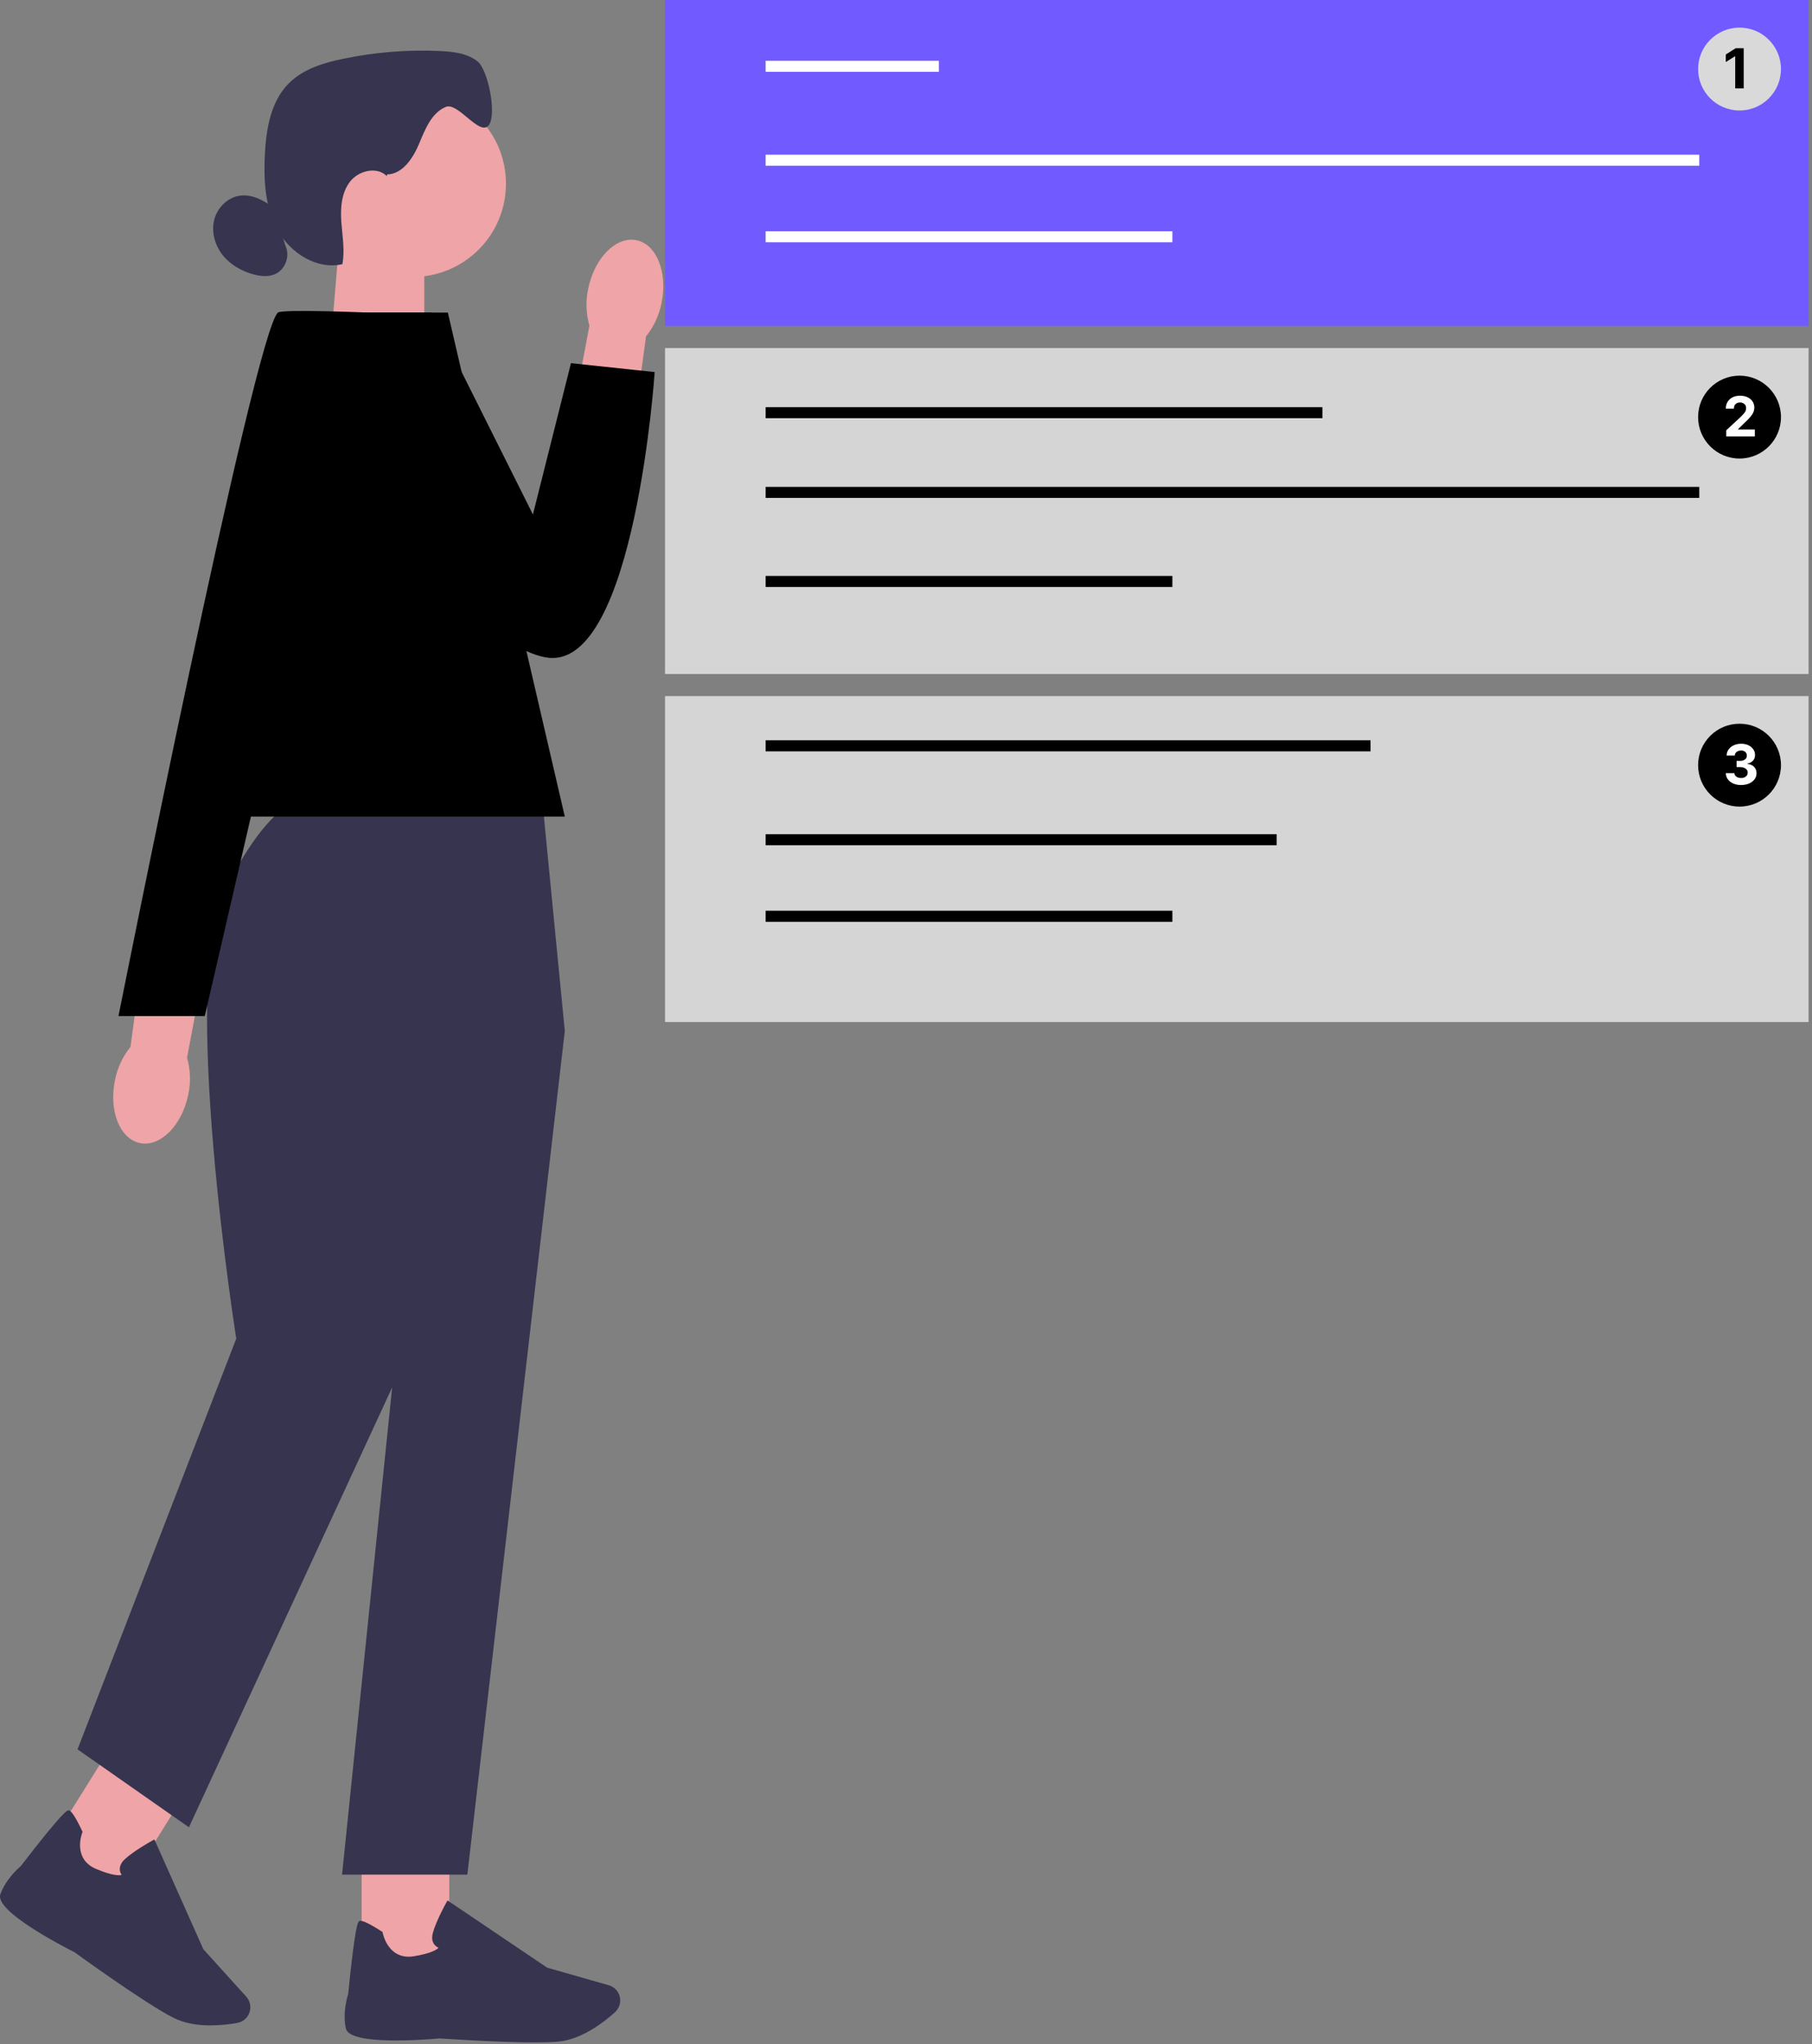 <svg width="328" height="370" viewBox="0 0 328 370" fill="none" xmlns="http://www.w3.org/2000/svg">
<rect x="0" y="0" width="328" height="370" fill="#808080" stroke="none"/>
<path d="M59.867 62.198L76.807 67.768V43.378H61.437L59.867 62.198Z" fill="#EFA4A7"/>
<path d="M74.707 50.128C84.029 50.128 91.587 42.571 91.587 33.248C91.587 23.926 84.029 16.368 74.707 16.368C65.384 16.368 57.827 23.926 57.827 33.248C57.827 42.571 65.384 50.128 74.707 50.128Z" fill="#EFA4A7"/>
<path d="M70.077 31.578C72.907 31.488 74.757 28.638 75.857 26.028C76.957 23.418 78.087 20.428 80.707 19.348C82.847 18.468 86.627 24.418 88.327 22.828C90.087 21.178 88.367 12.698 86.497 11.168C84.627 9.638 82.067 9.348 79.657 9.238C73.777 8.968 67.857 9.438 62.087 10.648C58.517 11.388 54.847 12.508 52.277 15.088C49.017 18.358 48.187 23.298 47.947 27.908C47.707 32.628 47.977 37.568 50.277 41.698C52.577 45.828 57.377 48.878 61.977 47.818C62.437 45.318 61.977 42.748 61.787 40.208C61.607 37.668 61.787 34.928 63.347 32.898C64.907 30.868 68.207 30.078 70.017 31.868" fill="#36344E"/>
<path d="M49.307 37.428C47.617 36.188 45.597 35.158 43.517 35.408C41.267 35.678 39.377 37.528 38.797 39.718C38.217 41.908 38.867 44.318 40.257 46.108C41.647 47.898 43.707 49.078 45.897 49.668C47.157 50.008 48.547 50.148 49.747 49.638C51.527 48.878 52.477 46.608 51.787 44.798" fill="#36344E"/>
<path d="M81.327 333.558H65.457V356.068H81.327V333.558Z" fill="#EFA4A7"/>
<path d="M96.787 369.698C98.457 369.698 99.937 369.658 101.057 369.558C105.277 369.168 109.297 366.058 111.317 364.238C112.227 363.418 112.517 362.118 112.047 360.998C111.707 360.188 111.027 359.588 110.187 359.348L99.047 356.168L81.007 343.998L80.807 344.358C80.727 344.488 78.957 347.678 78.367 349.838C78.137 350.658 78.197 351.338 78.547 351.868C78.787 352.238 79.117 352.448 79.387 352.568C79.057 352.908 78.037 353.598 74.887 354.108C70.287 354.838 69.317 350.068 69.277 349.868L69.247 349.708L69.107 349.618C66.917 348.208 65.567 347.568 65.107 347.708C64.817 347.798 64.327 347.938 63.027 360.928C62.897 361.338 61.977 364.328 62.607 367.178C63.287 370.288 76.867 369.218 79.577 368.968C79.657 368.968 89.827 369.698 96.787 369.698Z" fill="#36344E"/>
<path d="M20.276 315.864L8.364 334.964L21.83 343.362L33.742 324.262L20.276 315.864Z" fill="#EFA4A7"/>
<path d="M38.157 366.608C40.017 366.608 41.727 366.388 42.947 366.168C44.147 365.958 45.087 365.008 45.277 363.798C45.417 362.938 45.157 362.068 44.577 361.418L36.807 352.828L27.947 332.958L27.587 333.158C27.447 333.228 24.257 334.998 22.617 336.518C21.987 337.098 21.677 337.708 21.687 338.338C21.687 338.778 21.857 339.128 22.027 339.378C21.567 339.498 20.337 339.538 17.397 338.298C13.107 336.488 14.807 331.928 14.887 331.738L14.947 331.588L14.877 331.438C13.767 329.078 12.967 327.828 12.497 327.698C12.207 327.618 11.717 327.488 3.737 337.808C3.407 338.078 1.047 340.138 0.067 342.888C-1.003 345.888 11.087 352.158 13.517 353.388C13.587 353.448 26.247 362.648 31.437 365.258C33.497 366.298 35.937 366.618 38.157 366.618L38.157 366.608Z" fill="#36344E"/>
<path d="M53.777 145.288H98.207L102.237 186.618L84.597 339.328H61.917L70.987 251.128L34.197 330.758L14.037 316.648L42.767 242.308C42.767 242.308 32.507 177.548 40.567 161.418C48.627 145.288 53.777 145.288 53.777 145.288Z" fill="#36344E"/>
<path d="M31.677 147.808H102.237L81.067 56.578H50.327L31.677 147.808Z" fill="black"/>
<path d="M119.757 54.788C120.887 49.238 118.817 44.168 115.157 43.468C111.487 42.768 107.607 46.698 106.477 52.248C105.997 54.458 106.067 56.748 106.697 58.938L102.237 82.508L113.767 84.328L116.937 60.898C118.367 59.108 119.337 57.018 119.757 54.788Z" fill="#EFA4A7"/>
<path d="M51.077 56.578H78.187L96.467 93.128L103.357 65.738L118.507 67.348C118.507 67.348 114.927 120.868 99.257 119.058C83.587 117.248 47.057 69.028 51.077 56.578Z" fill="black"/>
<path d="M20.797 195.598C19.667 201.148 21.737 206.218 25.397 206.918C29.067 207.618 32.947 203.688 34.077 198.138C34.557 195.928 34.487 193.638 33.857 191.448L38.317 167.878L26.787 166.058L23.617 189.488C22.187 191.278 21.217 193.368 20.797 195.598Z" fill="#EFA4A7"/>
<path d="M66.527 56.578C66.527 56.578 51.117 55.928 50.317 56.578C46.117 60.018 21.447 183.918 21.447 183.918H37.067L66.517 56.578H66.527Z" fill="black"/>
<path d="M327.383 0H120.383V59H327.383V0Z" fill="#715AFF"/>
<path d="M327.383 63H120.383V122H327.383V63Z" fill="#D5D5D5"/>
<path d="M327.383 126H120.383V185H327.383V126Z" fill="#D5D5D5"/>
<circle cx="314.883" cy="138.5" r="7.5" fill="black"/>
<path d="M138.591 12H169.948" stroke="white" stroke-width="2" stroke-miterlimit="10"/>
<path d="M138.591 29H307.591" stroke="white" stroke-width="2" stroke-miterlimit="10"/>
<path d="M138.591 42.855H212.221" stroke="white" stroke-width="2" stroke-miterlimit="10"/>
<path d="M138.591 135H248.091" stroke="black" stroke-width="2" stroke-miterlimit="10"/>
<path d="M138.591 152H231.091" stroke="black" stroke-width="2" stroke-miterlimit="10"/>
<path d="M138.591 165.855H212.221" stroke="black" stroke-width="2" stroke-miterlimit="10"/>
<path d="M138.591 74.703H239.372" stroke="black" stroke-width="2" stroke-miterlimit="10"/>
<path d="M138.591 89.127H307.591" stroke="black" stroke-width="2" stroke-miterlimit="10"/>
<path d="M138.591 105.249H212.221" stroke="black" stroke-width="2" stroke-miterlimit="10"/>
<circle cx="314.883" cy="12.5" r="7.5" fill="#D9D9D9"/>
<circle cx="314.883" cy="75.5" r="7.5" fill="black"/>
<path d="M315.636 8.727V16H314.099V10.187H314.056L312.391 11.231V9.867L314.191 8.727H315.636Z" fill="black"/>
<path d="M312.472 79V77.892L315.061 75.495C315.281 75.282 315.466 75.09 315.615 74.92C315.767 74.749 315.881 74.582 315.96 74.419C316.038 74.253 316.077 74.075 316.077 73.883C316.077 73.67 316.028 73.486 315.931 73.332C315.834 73.176 315.701 73.057 315.533 72.974C315.365 72.888 315.175 72.846 314.962 72.846C314.739 72.846 314.545 72.891 314.379 72.981C314.214 73.071 314.086 73.2 313.996 73.368C313.906 73.536 313.861 73.736 313.861 73.968H312.401C312.401 73.492 312.509 73.079 312.724 72.729C312.94 72.378 313.242 72.107 313.63 71.915C314.018 71.724 314.466 71.628 314.972 71.628C315.493 71.628 315.946 71.72 316.332 71.905C316.721 72.087 317.022 72.34 317.238 72.665C317.453 72.989 317.561 73.361 317.561 73.78C317.561 74.055 317.507 74.326 317.398 74.593C317.291 74.861 317.101 75.158 316.826 75.484C316.551 75.809 316.164 76.198 315.665 76.653L314.603 77.693V77.743H317.657V79H312.472Z" fill="white"/>
<path d="M315.161 142.099C314.63 142.099 314.158 142.008 313.744 141.826C313.332 141.641 313.006 141.388 312.767 141.066C312.53 140.742 312.408 140.368 312.401 139.944H313.95C313.959 140.121 314.017 140.278 314.124 140.413C314.232 140.545 314.377 140.648 314.557 140.722C314.737 140.795 314.939 140.832 315.164 140.832C315.398 140.832 315.606 140.79 315.786 140.707C315.965 140.625 316.106 140.51 316.208 140.363C316.31 140.216 316.361 140.047 316.361 139.855C316.361 139.661 316.306 139.489 316.197 139.34C316.091 139.189 315.937 139.07 315.736 138.985C315.537 138.9 315.3 138.857 315.026 138.857H314.347V137.728H315.026C315.258 137.728 315.462 137.688 315.64 137.607C315.82 137.527 315.96 137.415 316.059 137.273C316.158 137.129 316.208 136.961 316.208 136.769C316.208 136.587 316.164 136.427 316.077 136.29C315.991 136.15 315.871 136.041 315.714 135.963C315.561 135.885 315.381 135.846 315.175 135.846C314.966 135.846 314.776 135.884 314.603 135.96C314.43 136.033 314.292 136.138 314.188 136.276C314.083 136.413 314.028 136.574 314.021 136.759H312.547C312.554 136.339 312.674 135.97 312.906 135.651C313.138 135.331 313.45 135.081 313.843 134.901C314.238 134.719 314.685 134.628 315.182 134.628C315.684 134.628 316.123 134.719 316.499 134.901C316.876 135.084 317.168 135.33 317.376 135.64C317.587 135.948 317.691 136.293 317.689 136.677C317.691 137.084 317.565 137.424 317.309 137.696C317.056 137.968 316.725 138.141 316.318 138.214V138.271C316.853 138.34 317.26 138.526 317.54 138.829C317.821 139.129 317.961 139.506 317.959 139.958C317.961 140.372 317.842 140.741 317.6 141.062C317.361 141.384 317.031 141.638 316.609 141.822C316.188 142.007 315.705 142.099 315.161 142.099Z" fill="white"/>
</svg>
